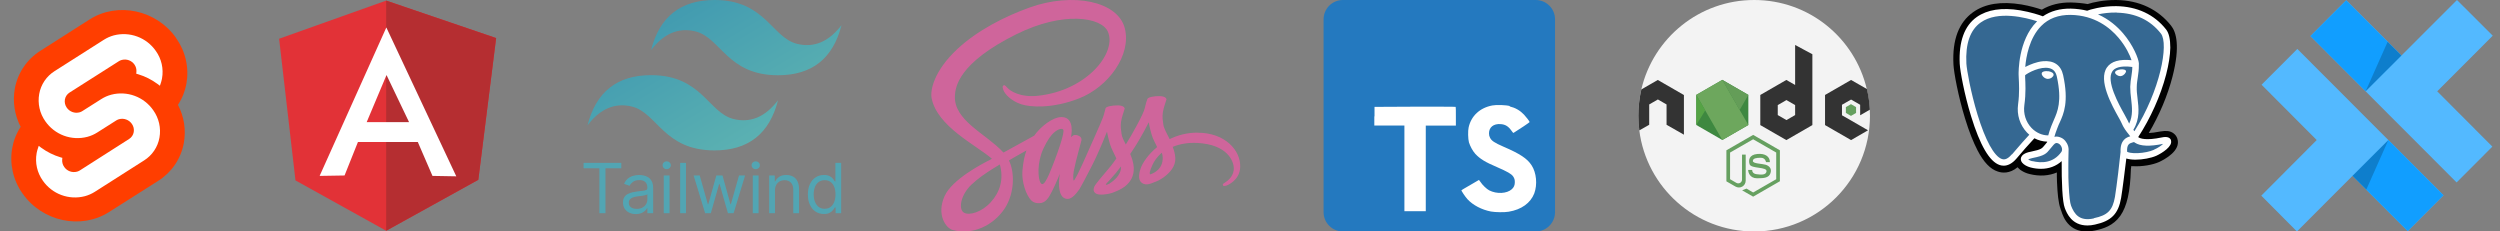 <svg width="270" height="25" viewBox="0 0 270 25" fill="none" xmlns="http://www.w3.org/2000/svg">
<rect x="0" y="0" width="270" height="25" fill="#808080" stroke="none"/>
<path d="M19.021 4.104C16.899 1.069 12.709 0.169 9.679 2.099L4.359 5.488C4.001 5.713 3.667 5.975 3.363 6.269C3.059 6.563 2.787 6.887 2.55 7.238C2.313 7.588 2.114 7.962 1.954 8.353C1.795 8.745 1.676 9.152 1.601 9.568C1.538 9.917 1.504 10.271 1.499 10.625C1.494 10.98 1.519 11.334 1.573 11.685C1.626 12.035 1.709 12.381 1.82 12.718C1.93 13.055 2.069 13.382 2.233 13.696C2.12 13.868 2.015 14.046 1.92 14.229C1.824 14.411 1.738 14.599 1.662 14.79C1.585 14.981 1.518 15.177 1.461 15.375C1.405 15.573 1.358 15.774 1.322 15.977C1.169 16.829 1.19 17.704 1.381 18.549C1.476 18.97 1.613 19.381 1.79 19.775C1.966 20.169 2.182 20.545 2.433 20.896C4.555 23.931 8.745 24.831 11.775 22.901L17.095 19.526C17.453 19.3 17.786 19.038 18.09 18.744C18.393 18.45 18.666 18.125 18.903 17.775C19.14 17.425 19.339 17.052 19.499 16.66C19.659 16.269 19.777 15.862 19.853 15.446C19.916 15.097 19.95 14.744 19.954 14.389C19.959 14.035 19.934 13.681 19.88 13.33C19.826 12.98 19.744 12.635 19.633 12.298C19.522 11.961 19.384 11.634 19.219 11.32C19.332 11.148 19.437 10.97 19.532 10.787C19.628 10.605 19.714 10.417 19.791 10.226C19.867 10.035 19.935 9.839 19.992 9.641C20.049 9.443 20.096 9.243 20.133 9.04C20.208 8.614 20.241 8.183 20.231 7.751C20.221 7.319 20.168 6.889 20.073 6.468C19.978 6.046 19.841 5.636 19.664 5.241C19.487 4.847 19.272 4.472 19.021 4.12" fill="#FF3E00"/>
<path d="M9.16 21.19C8.743 21.298 8.313 21.342 7.883 21.32C7.453 21.298 7.03 21.211 6.626 21.061C6.223 20.912 5.845 20.702 5.505 20.438C5.165 20.174 4.868 19.861 4.622 19.507C4.471 19.296 4.342 19.07 4.236 18.833C4.129 18.596 4.047 18.349 3.99 18.096C3.933 17.842 3.901 17.584 3.895 17.324C3.89 17.065 3.91 16.805 3.955 16.549C3.963 16.508 3.971 16.466 3.98 16.425C3.989 16.384 3.999 16.343 4.01 16.302C4.02 16.261 4.031 16.22 4.044 16.179C4.055 16.139 4.068 16.098 4.082 16.058L4.182 15.752L4.455 15.956C4.612 16.07 4.773 16.178 4.939 16.279C5.105 16.38 5.275 16.474 5.449 16.56C5.622 16.646 5.8 16.726 5.98 16.797C6.16 16.869 6.344 16.932 6.53 16.988L6.734 17.047L6.715 17.251C6.706 17.39 6.72 17.529 6.758 17.663C6.777 17.73 6.802 17.795 6.832 17.858C6.862 17.92 6.897 17.98 6.938 18.036C7.012 18.143 7.102 18.237 7.204 18.317C7.306 18.396 7.42 18.459 7.542 18.504C7.663 18.549 7.791 18.575 7.92 18.581C8.05 18.588 8.179 18.575 8.305 18.542C8.334 18.535 8.362 18.526 8.39 18.516C8.418 18.506 8.446 18.495 8.473 18.483C8.5 18.471 8.527 18.458 8.554 18.444C8.58 18.431 8.606 18.416 8.631 18.4L13.943 15.01C14.008 14.969 14.069 14.921 14.124 14.868C14.18 14.814 14.229 14.755 14.272 14.691C14.315 14.628 14.351 14.559 14.38 14.488C14.408 14.417 14.43 14.343 14.443 14.268C14.457 14.19 14.462 14.112 14.46 14.033C14.459 13.955 14.449 13.877 14.431 13.801C14.414 13.725 14.389 13.65 14.356 13.579C14.324 13.507 14.285 13.44 14.239 13.376C14.165 13.27 14.075 13.175 13.973 13.096C13.87 13.017 13.756 12.954 13.635 12.909C13.514 12.864 13.386 12.837 13.257 12.831C13.127 12.824 12.998 12.838 12.872 12.87C12.844 12.878 12.815 12.886 12.787 12.896C12.758 12.906 12.731 12.917 12.704 12.929C12.676 12.941 12.649 12.954 12.623 12.968C12.597 12.982 12.571 12.997 12.546 13.013L10.506 14.308C10.423 14.361 10.337 14.41 10.25 14.457C10.163 14.503 10.075 14.546 9.984 14.586C9.894 14.625 9.802 14.662 9.709 14.694C9.616 14.727 9.522 14.756 9.427 14.781C9.011 14.889 8.581 14.932 8.152 14.91C7.724 14.888 7.301 14.801 6.898 14.652C6.496 14.502 6.119 14.292 5.779 14.029C5.44 13.766 5.143 13.453 4.898 13.101C4.747 12.889 4.618 12.663 4.512 12.426C4.406 12.189 4.324 11.942 4.268 11.689C4.211 11.435 4.18 11.177 4.174 10.917C4.169 10.658 4.189 10.399 4.235 10.143C4.325 9.64 4.519 9.162 4.804 8.738C5.09 8.315 5.461 7.955 5.893 7.683L11.222 4.293C11.305 4.241 11.389 4.191 11.476 4.145C11.562 4.099 11.651 4.056 11.74 4.016C11.83 3.976 11.921 3.94 12.014 3.908C12.106 3.875 12.2 3.846 12.295 3.82C12.711 3.712 13.142 3.668 13.571 3.69C14 3.712 14.424 3.799 14.827 3.949C15.23 4.098 15.608 4.308 15.948 4.572C16.288 4.836 16.585 5.15 16.83 5.503C16.981 5.714 17.111 5.94 17.217 6.177C17.324 6.414 17.406 6.661 17.464 6.914C17.521 7.167 17.553 7.426 17.558 7.686C17.565 7.945 17.545 8.205 17.499 8.46C17.491 8.502 17.483 8.544 17.473 8.586C17.464 8.627 17.454 8.669 17.443 8.71C17.433 8.752 17.422 8.793 17.41 8.834C17.398 8.875 17.386 8.916 17.372 8.956L17.271 9.262L16.999 9.058C16.842 8.943 16.68 8.834 16.514 8.733C16.348 8.631 16.177 8.537 16.003 8.449C15.654 8.275 15.291 8.131 14.918 8.018L14.714 7.959L14.733 7.755C14.739 7.685 14.738 7.615 14.732 7.546C14.726 7.476 14.713 7.407 14.695 7.34C14.676 7.273 14.652 7.207 14.622 7.144C14.592 7.081 14.557 7.02 14.516 6.963C14.442 6.859 14.352 6.766 14.25 6.689C14.148 6.611 14.034 6.549 13.914 6.506C13.671 6.418 13.408 6.406 13.158 6.472C13.129 6.479 13.1 6.488 13.073 6.498C13.044 6.508 13.017 6.519 12.989 6.531C12.962 6.542 12.935 6.556 12.909 6.569C12.882 6.584 12.856 6.598 12.831 6.614L7.509 9.998C7.444 10.039 7.384 10.087 7.329 10.14C7.274 10.194 7.224 10.253 7.181 10.316C7.139 10.38 7.102 10.447 7.073 10.518C7.044 10.59 7.023 10.663 7.009 10.739C6.996 10.816 6.99 10.895 6.992 10.973C6.997 11.13 7.032 11.285 7.096 11.428C7.129 11.5 7.168 11.568 7.213 11.632C7.287 11.737 7.376 11.831 7.478 11.91C7.579 11.989 7.692 12.051 7.813 12.096C8.055 12.186 8.319 12.201 8.57 12.138C8.598 12.13 8.627 12.121 8.655 12.111C8.683 12.101 8.711 12.09 8.738 12.078C8.766 12.067 8.792 12.054 8.819 12.04C8.845 12.026 8.871 12.011 8.896 11.995L10.936 10.702C11.02 10.649 11.105 10.598 11.192 10.552C11.279 10.505 11.368 10.462 11.458 10.422C11.549 10.382 11.641 10.346 11.734 10.314C11.827 10.281 11.922 10.252 12.018 10.227C12.434 10.118 12.864 10.074 13.293 10.096C13.723 10.117 14.146 10.204 14.55 10.354C14.953 10.503 15.331 10.713 15.67 10.977C16.01 11.24 16.308 11.554 16.553 11.907C16.703 12.119 16.833 12.345 16.939 12.582C17.046 12.819 17.128 13.066 17.186 13.319C17.243 13.572 17.275 13.83 17.281 14.09C17.287 14.35 17.267 14.609 17.221 14.865C17.177 15.116 17.106 15.361 17.01 15.597C16.914 15.833 16.794 16.059 16.652 16.27C16.509 16.481 16.346 16.677 16.163 16.854C15.98 17.031 15.779 17.189 15.563 17.325L10.241 20.715C10.157 20.767 10.072 20.817 9.985 20.864C9.897 20.91 9.809 20.953 9.718 20.993C9.628 21.033 9.536 21.069 9.442 21.102C9.349 21.135 9.255 21.164 9.16 21.19Z" fill="white"/>
<g clip-path="url(#clip0_20_57)">
<path d="M30.144 4.184L41.707 0.064L53.582 4.111L51.659 19.41L41.707 24.921L31.911 19.483L30.144 4.184Z" fill="#E23237"/>
<path d="M53.582 4.111L41.707 0.064V24.921L51.659 19.419L53.582 4.111Z" fill="#B52E31"/>
<path d="M41.725 2.966L34.52 18.997L37.212 18.952L38.658 15.335H45.122L46.706 18.997L49.279 19.043L41.725 2.966ZM41.744 8.103L44.179 13.193H39.601L41.744 8.103Z" fill="white"/>
</g>
<path fill-rule="evenodd" clip-rule="evenodd" d="M70.313 5.415C71.23 1.805 73.514 0 77.174 0C82.658 0 83.346 4.059 86.089 4.737C87.914 5.185 89.519 4.507 90.885 2.712C89.968 6.322 87.684 8.127 84.025 8.127C78.54 8.127 77.852 4.069 75.109 3.391C73.285 2.942 71.679 3.62 70.313 5.415ZM63.452 13.532C64.37 9.922 66.653 8.117 70.313 8.117C75.798 8.117 76.486 12.176 79.228 12.854C81.053 13.303 82.658 12.625 84.025 10.83C83.107 14.44 80.823 16.244 77.164 16.244C71.679 16.244 70.991 12.186 68.249 11.508C66.424 11.059 64.818 11.737 63.452 13.532Z" fill="url(#paint0_linear_20_57)"/>
<path d="M63.025 18.176V17.592H67.1V18.176H65.391V23.025H64.733V18.176H63.025ZM68.675 23.121C68.416 23.121 68.182 23.072 67.972 22.975C67.761 22.876 67.594 22.733 67.47 22.548C67.347 22.36 67.285 22.134 67.285 21.869C67.285 21.635 67.331 21.446 67.423 21.301C67.514 21.154 67.638 21.039 67.791 20.956C67.945 20.873 68.115 20.811 68.301 20.77C68.488 20.728 68.676 20.694 68.866 20.669C69.113 20.638 69.314 20.614 69.468 20.598C69.623 20.58 69.737 20.551 69.807 20.51C69.88 20.47 69.916 20.399 69.916 20.298V20.277C69.916 20.015 69.844 19.812 69.701 19.667C69.56 19.522 69.345 19.449 69.057 19.449C68.758 19.449 68.523 19.515 68.354 19.646C68.184 19.776 68.064 19.916 67.996 20.065L67.401 19.852C67.507 19.605 67.649 19.412 67.826 19.274C68.004 19.134 68.199 19.037 68.409 18.982C68.622 18.926 68.83 18.898 69.035 18.898C69.166 18.898 69.317 18.913 69.486 18.945C69.658 18.975 69.823 19.038 69.982 19.134C70.143 19.229 70.277 19.373 70.383 19.566C70.489 19.759 70.542 20.017 70.542 20.341V23.025H69.916V22.473H69.884C69.842 22.562 69.771 22.656 69.672 22.757C69.573 22.858 69.441 22.944 69.277 23.015C69.112 23.085 68.912 23.121 68.675 23.121ZM68.77 22.558C69.018 22.558 69.226 22.51 69.396 22.412C69.568 22.315 69.697 22.189 69.784 22.036C69.872 21.882 69.916 21.72 69.916 21.55V20.977C69.89 21.009 69.831 21.038 69.741 21.065C69.653 21.09 69.55 21.112 69.433 21.131C69.318 21.149 69.206 21.165 69.096 21.179C68.989 21.191 68.901 21.202 68.834 21.211C68.671 21.232 68.519 21.266 68.378 21.314C68.238 21.36 68.125 21.43 68.038 21.524C67.953 21.616 67.911 21.741 67.911 21.9C67.911 22.118 67.991 22.282 68.152 22.394C68.315 22.503 68.521 22.558 68.77 22.558ZM71.685 23.025V18.951H72.311V23.025H71.685ZM72.003 18.271C71.881 18.271 71.776 18.23 71.688 18.147C71.601 18.064 71.558 17.964 71.558 17.847C71.558 17.73 71.601 17.63 71.688 17.547C71.776 17.464 71.881 17.423 72.003 17.423C72.125 17.423 72.23 17.464 72.316 17.547C72.405 17.63 72.449 17.73 72.449 17.847C72.449 17.964 72.405 18.064 72.316 18.147C72.23 18.23 72.125 18.271 72.003 18.271ZM74.084 17.592V23.025H73.457V17.592H74.084ZM76.153 23.025L74.912 18.951H75.57L76.45 22.07H76.493L77.363 18.951H78.031L78.891 22.059H78.933L79.814 18.951H80.472L79.23 23.025H78.615L77.724 19.895H77.66L76.769 23.025H76.153ZM81.299 23.025V18.951H81.926V23.025H81.299ZM81.618 18.271C81.496 18.271 81.391 18.23 81.302 18.147C81.216 18.064 81.172 17.964 81.172 17.847C81.172 17.73 81.216 17.63 81.302 17.547C81.391 17.464 81.496 17.423 81.618 17.423C81.74 17.423 81.844 17.464 81.931 17.547C82.019 17.63 82.064 17.73 82.064 17.847C82.064 17.964 82.019 18.064 81.931 18.147C81.844 18.23 81.74 18.271 81.618 18.271ZM83.698 20.574V23.025H83.072V18.951H83.677V19.587H83.73C83.826 19.38 83.971 19.214 84.165 19.088C84.36 18.961 84.611 18.898 84.918 18.898C85.194 18.898 85.436 18.954 85.643 19.067C85.85 19.179 86.01 19.349 86.125 19.577C86.24 19.803 86.298 20.09 86.298 20.436V23.025H85.672V20.479C85.672 20.158 85.589 19.909 85.422 19.73C85.256 19.55 85.028 19.46 84.738 19.46C84.538 19.46 84.36 19.503 84.202 19.59C84.047 19.677 83.924 19.803 83.834 19.969C83.743 20.136 83.698 20.337 83.698 20.574ZM88.98 23.11C88.641 23.11 88.341 23.024 88.081 22.853C87.821 22.679 87.618 22.435 87.471 22.121C87.324 21.804 87.251 21.43 87.251 20.998C87.251 20.57 87.324 20.199 87.471 19.884C87.618 19.57 87.822 19.326 88.084 19.155C88.346 18.983 88.648 18.898 88.991 18.898C89.256 18.898 89.466 18.942 89.62 19.03C89.775 19.117 89.894 19.216 89.975 19.327C90.058 19.437 90.123 19.527 90.169 19.598H90.222V17.592H90.848V23.025H90.243V22.399H90.169C90.123 22.473 90.057 22.567 89.972 22.68C89.888 22.792 89.766 22.892 89.609 22.98C89.452 23.067 89.242 23.11 88.98 23.11ZM89.065 22.548C89.316 22.548 89.529 22.482 89.702 22.351C89.875 22.219 90.007 22.036 90.097 21.802C90.187 21.567 90.233 21.296 90.233 20.988C90.233 20.684 90.188 20.418 90.1 20.189C90.011 19.959 89.881 19.781 89.707 19.654C89.534 19.524 89.32 19.46 89.065 19.46C88.8 19.46 88.579 19.528 88.402 19.664C88.227 19.799 88.095 19.982 88.007 20.213C87.92 20.443 87.877 20.701 87.877 20.988C87.877 21.278 87.921 21.541 88.01 21.778C88.1 22.014 88.232 22.201 88.407 22.341C88.584 22.479 88.804 22.548 89.065 22.548Z" fill="#52A5B3"/>
<path d="M129.341 14.323C128.177 14.323 127.167 14.609 126.322 15.026C126.014 14.411 125.696 13.862 125.641 13.467C125.586 12.995 125.509 12.709 125.586 12.149C125.663 11.589 125.981 10.799 125.981 10.733C125.981 10.678 125.904 10.392 125.234 10.381C124.565 10.37 123.983 10.513 123.917 10.689C123.851 10.864 123.719 11.271 123.631 11.688C123.51 12.303 122.292 14.466 121.589 15.608C121.358 15.169 121.161 14.774 121.128 14.466C121.073 13.994 120.996 13.708 121.073 13.148C121.15 12.588 121.468 11.798 121.468 11.732C121.468 11.677 121.391 11.392 120.721 11.38C120.051 11.38 119.469 11.512 119.404 11.688C119.338 11.864 119.272 12.281 119.118 12.687C118.986 13.094 117.35 16.717 116.933 17.662C116.713 18.145 116.527 18.529 116.395 18.793C116.263 19.056 116.395 18.815 116.373 18.837C116.252 19.056 116.186 19.177 116.186 19.177C116.098 19.342 115.999 19.506 115.956 19.506C115.923 19.506 115.857 19.067 115.967 18.474C116.208 17.211 116.79 15.257 116.79 15.18C116.79 15.147 116.9 14.806 116.417 14.631C115.945 14.455 115.769 14.752 115.736 14.752C115.703 14.752 115.659 14.851 115.659 14.851C115.659 14.851 116.186 12.643 114.649 12.643C113.683 12.643 112.354 13.697 111.695 14.653C111.278 14.883 110.388 15.367 109.455 15.883C109.092 16.08 108.73 16.289 108.379 16.476L108.302 16.399C106.435 14.411 102.987 13.006 103.13 10.337C103.185 9.371 103.525 6.801 109.751 3.705C114.857 1.168 118.942 1.86 119.645 3.408C120.655 5.626 117.46 9.744 112.156 10.337C110.136 10.568 109.071 9.788 108.807 9.492C108.521 9.184 108.489 9.173 108.379 9.228C108.214 9.316 108.313 9.591 108.379 9.755C108.532 10.162 109.191 10.897 110.289 11.26C111.256 11.578 113.628 11.754 116.494 10.645C119.711 9.404 122.215 5.945 121.479 3.057C120.732 0.114 115.857 -0.841 111.245 0.795C108.5 1.772 105.535 3.299 103.393 5.297C100.857 7.669 100.451 9.744 100.615 10.601C101.208 13.665 105.436 15.674 107.127 17.145C107.039 17.189 106.962 17.233 106.896 17.277C106.051 17.695 102.822 19.386 102.021 21.165C101.109 23.185 102.164 24.634 102.866 24.832C105.041 25.436 107.27 24.349 108.478 22.559C109.674 20.769 109.532 18.441 108.983 17.376L108.961 17.332L109.631 16.937C110.059 16.684 110.487 16.443 110.86 16.245C110.652 16.816 110.498 17.486 110.421 18.463C110.333 19.605 110.795 21.099 111.42 21.681C111.695 21.933 112.024 21.944 112.222 21.944C112.936 21.944 113.265 21.351 113.628 20.637C114.067 19.77 114.462 18.771 114.462 18.771C114.462 18.771 113.968 21.483 115.308 21.483C115.802 21.483 116.285 20.846 116.505 20.528C116.505 20.528 116.516 20.517 116.549 20.473C116.57 20.429 116.603 20.396 116.625 20.352C116.823 20 117.262 19.221 117.91 17.936C118.756 16.278 119.557 14.214 119.557 14.214C119.557 14.214 119.634 14.719 119.876 15.553C120.018 16.047 120.337 16.585 120.568 17.113C120.37 17.387 120.26 17.541 120.26 17.541C120.106 17.76 119.931 17.98 119.744 18.2C119.074 18.99 118.284 19.902 118.185 20.165C118.064 20.473 118.086 20.703 118.327 20.879C118.503 21.011 118.822 21.033 119.151 21.011C119.755 20.967 120.172 20.824 120.381 20.725C120.71 20.605 121.073 20.429 121.435 20.176C122.083 19.693 122.489 19.012 122.445 18.101C122.423 17.596 122.259 17.102 122.061 16.629C122.116 16.541 122.182 16.465 122.237 16.366C123.269 14.861 124.059 13.203 124.059 13.203C124.059 13.203 124.136 13.708 124.378 14.543C124.499 14.971 124.751 15.432 124.971 15.883C124.005 16.673 123.401 17.585 123.192 18.178C122.808 19.287 123.104 19.792 123.675 19.902C123.928 19.957 124.29 19.836 124.565 19.715C124.905 19.605 125.311 19.419 125.696 19.133C126.344 18.65 126.969 17.98 126.936 17.08C126.915 16.662 126.805 16.256 126.651 15.861C127.475 15.52 128.529 15.323 129.879 15.487C132.778 15.828 133.349 17.64 133.24 18.397C133.13 19.155 132.526 19.572 132.317 19.704C132.119 19.825 132.054 19.869 132.065 19.968C132.087 20.099 132.185 20.099 132.361 20.066C132.603 20.023 133.887 19.451 133.942 18.057C134.019 16.267 132.317 14.312 129.308 14.334L129.341 14.323ZM106.984 21.856C106.029 22.91 104.678 23.306 104.107 22.965C103.492 22.603 103.734 21.066 104.909 19.946C105.623 19.265 106.556 18.639 107.171 18.255C107.303 18.167 107.511 18.046 107.764 17.892C107.808 17.87 107.83 17.848 107.83 17.848C107.874 17.826 107.929 17.793 107.983 17.76C108.423 19.353 108.005 20.747 106.995 21.845L106.984 21.856ZM113.99 17.091C113.661 17.903 112.958 20 112.53 19.88C112.167 19.781 111.948 18.2 112.453 16.64C112.716 15.85 113.265 14.916 113.595 14.554C114.122 13.972 114.693 13.774 114.835 14.016C115 14.323 114.188 16.596 113.979 17.102L113.99 17.091ZM119.766 19.858C119.623 19.935 119.491 19.979 119.437 19.946C119.393 19.924 119.491 19.825 119.491 19.825C119.491 19.825 120.216 19.045 120.502 18.694C120.666 18.485 120.864 18.244 121.073 17.969V18.046C121.073 18.979 120.172 19.605 119.766 19.869V19.858ZM124.224 18.837C124.125 18.76 124.136 18.518 124.488 17.76C124.619 17.464 124.938 16.959 125.476 16.487C125.542 16.684 125.575 16.871 125.575 17.047C125.575 18.222 124.729 18.661 124.224 18.837Z" fill="#CF659B"/>
<path d="M165.855 0H145.035C143.88 0 142.945 0.936 142.945 2.09V22.91C142.945 24.064 143.88 25 145.035 25H165.855C167.009 25 167.945 24.064 167.945 22.91V2.09C167.945 0.936 167.009 0 165.855 0Z" fill="#2479BF"/>
<path d="M148.426 12.538V13.556H151.676V22.812H153.984V13.567H157.234V12.571C157.234 12.013 157.234 11.554 157.212 11.543C157.212 11.521 155.232 11.521 152.825 11.521L148.448 11.543V12.571H148.426V12.538ZM163.032 11.488C163.667 11.641 164.159 11.926 164.597 12.385C164.827 12.637 165.177 13.074 165.199 13.184C165.199 13.217 164.116 13.95 163.459 14.354C163.437 14.376 163.339 14.267 163.229 14.103C162.901 13.643 162.573 13.435 162.059 13.403C161.304 13.348 160.811 13.742 160.811 14.398C160.811 14.595 160.844 14.716 160.921 14.869C161.085 15.208 161.402 15.416 162.376 15.842C164.159 16.608 164.936 17.122 165.407 17.845C165.943 18.654 166.052 19.934 165.702 20.886C165.297 21.926 164.323 22.637 162.934 22.866C162.496 22.943 161.501 22.932 161.03 22.845C160.035 22.659 159.072 22.155 158.481 21.51C158.251 21.258 157.803 20.591 157.835 20.547L158.076 20.394L159.017 19.847L159.728 19.431L159.892 19.65C160.1 19.978 160.56 20.416 160.833 20.558C161.643 20.974 162.737 20.919 163.273 20.438C163.503 20.23 163.601 20 163.601 19.683C163.601 19.398 163.558 19.267 163.415 19.048C163.218 18.775 162.814 18.545 161.687 18.052C160.396 17.506 159.838 17.155 159.334 16.619C159.039 16.291 158.776 15.788 158.645 15.372C158.547 15.011 158.525 14.125 158.612 13.764C158.886 12.516 159.827 11.641 161.172 11.389C161.61 11.302 162.639 11.335 163.076 11.455H163.065L163.032 11.488Z" fill="white"/>
<path d="M201.956 12.495C201.956 19.398 196.354 25 189.45 25C183.076 25 177.816 20.236 177.044 14.072C176.978 13.553 176.945 13.024 176.945 12.495C176.945 11.524 177.055 10.565 177.265 9.649C178.555 4.124 183.517 0 189.45 0C195.383 0 200.313 4.102 201.614 9.616C201.79 10.344 201.89 11.094 201.934 11.844C201.945 12.064 201.956 12.285 201.956 12.505V12.495Z" fill="#F3F3F3"/>
<path d="M188.822 13.498V10.245L186.01 8.624L183.198 10.245V13.498L186.01 15.119L188.822 13.498Z" fill="#3E8840"/>
<path d="M199.916 13.013L201.746 14.072L199.916 15.13L197.104 13.509V10.256L199.916 8.635L201.625 9.616C201.802 10.344 201.901 11.094 201.945 11.844L200.897 12.45V11.315L199.916 10.752L198.934 11.315V12.45L199.916 13.013Z" fill="#333333"/>
<path d="M200.456 12.197V11.568L199.905 11.248L199.353 11.568V12.197L199.905 12.517L200.456 12.197Z" fill="#66A060"/>
<path d="M181.863 10.256V14.546L179.988 13.476V11.281L179.051 10.741L178.114 11.281V13.476L177.044 14.082C176.978 13.564 176.945 13.035 176.945 12.505C176.945 11.524 177.055 10.576 177.265 9.66L179.04 8.635L181.852 10.256H181.863Z" fill="#333333"/>
<path d="M186.01 8.624L188.822 13.498L186.01 15.119L183.198 10.245L186.01 8.624Z" fill="#6DA75D"/>
<path d="M183.198 13.498L184.168 11.921L183.198 10.245V13.498Z" fill="#55A345"/>
<path d="M187.884 11.877L188.822 10.256L186.01 8.635L187.884 11.888V11.877Z" fill="#649D58"/>
<path d="M193.873 4.863V9.175L192.924 8.635L190.112 10.256V13.509L192.924 15.13L195.736 13.509V5.856L193.862 4.852L193.873 4.863ZM193.873 12.428L192.935 12.969L191.998 12.428V11.348L192.935 10.807L193.873 11.348V12.428Z" fill="#333333"/>
<path d="M190.73 17.512C190.73 17.512 190.675 17.038 190.167 17.038C189.66 17.038 189.307 17.104 189.307 17.391C189.307 17.677 190.3 17.677 190.675 17.788C191.049 17.898 191.38 18.185 191.215 18.692C191.049 19.199 190.542 19.255 189.759 19.255C188.976 19.255 188.8 18.604 188.8 18.35H189.241C189.241 18.35 189.186 18.747 189.704 18.813C190.222 18.88 190.719 18.913 190.785 18.516C190.873 17.986 189.109 18.251 188.954 17.733C188.822 17.292 188.899 16.718 189.781 16.63C190.664 16.542 191.149 16.928 191.149 17.512H190.73Z" fill="#66A060"/>
<path d="M186.451 19.585L187.432 20.148C187.929 20.434 188.535 20.082 188.535 19.508V16.696H188.138V19.398C188.138 19.707 187.807 19.905 187.532 19.751L186.848 19.354V16.476L189.34 15.042L191.832 16.476V19.354L189.34 20.787L188.623 20.368L188.149 20.556L189.34 21.239L192.229 19.574V16.233L189.34 14.568L186.451 16.233V19.574V19.585Z" fill="#66A060"/>
<path d="M235.155 14.975C235.014 14.538 234.633 14.227 234.14 14.157C233.9 14.129 233.646 14.143 233.322 14.199C232.772 14.312 232.363 14.354 232.067 14.368C233.195 12.465 234.111 10.308 234.633 8.263C235.479 4.964 235.028 3.469 234.492 2.792C233.082 1.002 231.038 0.029 228.556 0.001C227.231 -0.014 226.074 0.24 225.468 0.438C224.904 0.339 224.298 0.283 223.663 0.268C222.479 0.254 221.421 0.508 220.519 1.044C220.025 0.875 219.222 0.635 218.305 0.48C216.134 0.127 214.385 0.395 213.102 1.312C211.551 2.412 210.832 4.301 210.973 6.966C211.015 7.812 211.481 10.378 212.228 12.803C212.651 14.199 213.116 15.355 213.582 16.258C214.244 17.527 214.963 18.274 215.767 18.528C216.218 18.683 217.036 18.782 217.896 18.063C218.009 18.19 218.15 18.331 218.347 18.444C218.587 18.599 218.897 18.726 219.194 18.796C220.265 19.064 221.28 18.993 222.14 18.627C222.14 18.782 222.14 18.923 222.14 19.05C222.14 19.261 222.14 19.459 222.155 19.642C222.211 20.911 222.296 21.898 222.549 22.589C222.549 22.631 222.578 22.688 222.606 22.744C222.733 23.139 222.944 23.787 223.494 24.309C224.058 24.845 224.735 25 225.355 25C225.665 25 225.962 24.958 226.229 24.901C227.16 24.704 228.218 24.394 228.993 23.308C229.712 22.279 230.065 20.728 230.135 18.274L230.163 18.077V17.95H230.389C231.334 18.006 232.504 17.809 233.209 17.485C233.773 17.217 235.578 16.272 235.155 14.975Z" fill="#010101"/>
<path d="M233.533 15.229C230.713 15.807 230.516 14.848 230.516 14.848C233.505 10.421 234.746 4.809 233.674 3.427C230.741 -0.324 225.651 1.453 225.567 1.495H225.539C224.975 1.382 224.354 1.312 223.649 1.298C222.366 1.284 221.407 1.636 220.66 2.186C220.66 2.186 211.594 -1.55 212.017 6.881C212.101 8.672 214.583 20.46 217.544 16.892C218.629 15.595 219.673 14.495 219.673 14.495C220.195 14.834 220.815 15.017 221.464 14.947L221.52 14.904C221.506 15.059 221.52 15.229 221.534 15.412C220.773 16.258 220.998 16.413 219.475 16.723C217.939 17.048 218.841 17.612 219.433 17.753C220.152 17.936 221.816 18.19 222.93 16.61L222.888 16.794C223.184 17.034 223.395 18.345 223.367 19.543C223.339 20.742 223.311 21.56 223.55 22.194C223.79 22.829 224.016 24.281 226.018 23.844C227.696 23.491 228.556 22.561 228.683 21.01C228.767 19.91 228.965 20.065 228.979 19.078L229.134 18.613C229.317 17.118 229.162 16.639 230.192 16.864L230.445 16.892C231.207 16.921 232.194 16.766 232.786 16.498C234.041 15.92 234.788 14.947 233.547 15.2" fill="#356892"/>
<path d="M221.196 7.699C220.942 7.657 220.716 7.699 220.589 7.784C220.519 7.84 220.505 7.897 220.505 7.925C220.491 8.024 220.561 8.15 220.603 8.207C220.73 8.376 220.914 8.489 221.097 8.517C221.125 8.517 221.153 8.517 221.182 8.517C221.492 8.517 221.774 8.277 221.788 8.094C221.816 7.868 221.492 7.727 221.182 7.685M229.613 7.685C229.585 7.516 229.275 7.46 228.979 7.502C228.683 7.544 228.401 7.671 228.429 7.854C228.443 7.995 228.697 8.221 228.979 8.221C229.007 8.221 229.021 8.221 229.049 8.221C229.247 8.193 229.388 8.066 229.458 7.995C229.557 7.883 229.613 7.77 229.613 7.685Z" fill="white"/>
<path d="M234.478 15.158C234.365 14.834 234.027 14.721 233.449 14.848C231.743 15.2 231.122 14.961 230.925 14.806C232.25 12.775 233.35 10.336 233.942 8.052C234.224 6.966 234.379 5.965 234.393 5.147C234.393 4.245 234.252 3.582 233.942 3.187C232.673 1.566 230.798 0.691 228.542 0.663C226.991 0.649 225.68 1.044 225.412 1.157C224.876 1.03 224.284 0.945 223.649 0.931C222.479 0.917 221.478 1.185 220.632 1.763C220.265 1.622 219.335 1.312 218.178 1.114C216.19 0.79 214.625 1.044 213.497 1.834C212.158 2.778 211.537 4.484 211.65 6.881C211.692 7.685 212.143 10.167 212.877 12.55C213.836 15.68 214.865 17.456 215.965 17.823C216.092 17.865 216.247 17.894 216.402 17.894C216.797 17.894 217.29 17.71 217.798 17.104C218.418 16.357 219.067 15.638 219.715 14.933C220.138 15.158 220.618 15.285 221.097 15.299V15.341C221.012 15.44 220.942 15.539 220.857 15.638C220.519 16.061 220.448 16.145 219.377 16.371C219.067 16.427 218.263 16.596 218.249 17.174C218.249 17.795 219.208 18.063 219.32 18.091C219.701 18.19 220.082 18.232 220.434 18.232C221.294 18.232 222.056 17.95 222.662 17.4C222.648 19.628 222.733 21.813 223.001 22.476C223.212 23.026 223.748 24.351 225.44 24.351C225.694 24.351 225.962 24.323 226.258 24.253C228.02 23.872 228.782 23.096 229.078 21.39C229.233 20.474 229.501 18.288 229.642 17.118C229.91 17.203 230.262 17.245 230.629 17.245C231.404 17.245 232.307 17.076 232.885 16.822C233.519 16.526 234.661 15.807 234.464 15.172L234.478 15.158ZM230.29 7.234C230.29 7.586 230.234 7.897 230.192 8.221C230.135 8.573 230.079 8.94 230.065 9.377C230.065 9.814 230.107 10.251 230.163 10.688C230.262 11.563 230.375 12.465 229.952 13.353C229.881 13.226 229.825 13.1 229.769 12.973C229.712 12.846 229.599 12.648 229.444 12.366C228.838 11.281 227.414 8.729 228.147 7.685C228.359 7.375 228.908 7.051 230.304 7.234H230.29ZM228.612 1.368C230.643 1.411 232.236 2.172 233.378 3.624C234.252 4.738 233.294 9.8 230.516 14.171L230.431 14.058L230.403 14.016C231.122 12.832 230.981 11.661 230.854 10.618C230.798 10.195 230.756 9.786 230.77 9.405C230.77 9.011 230.84 8.658 230.883 8.334C230.939 7.925 231.009 7.502 230.995 6.994C230.995 6.938 231.009 6.881 230.995 6.811C230.953 6.332 230.403 4.893 229.289 3.596C228.683 2.891 227.795 2.087 226.582 1.552C227.104 1.439 227.823 1.34 228.612 1.354V1.368ZM217.276 16.667C216.712 17.344 216.331 17.217 216.204 17.174C215.372 16.892 214.414 15.144 213.568 12.366C212.834 9.955 212.411 7.544 212.369 6.867C212.256 4.724 212.778 3.229 213.92 2.426C215.767 1.114 218.799 1.904 220.011 2.299C219.997 2.313 219.969 2.327 219.955 2.355C217.953 4.372 218.009 7.826 218.009 8.038C218.009 8.122 218.009 8.235 218.023 8.39C218.051 8.968 218.122 10.054 217.953 11.267C217.798 12.409 218.15 13.508 218.912 14.312C218.996 14.397 219.067 14.467 219.165 14.552C218.827 14.918 218.08 15.736 217.29 16.681L217.276 16.667ZM219.405 13.819C218.785 13.17 218.503 12.268 218.63 11.351C218.813 10.054 218.742 8.94 218.714 8.334C218.714 8.249 218.714 8.179 218.714 8.122C219.01 7.868 220.364 7.135 221.323 7.361C221.76 7.46 222.028 7.756 222.14 8.277C222.719 10.942 222.211 12.056 221.816 12.959C221.732 13.142 221.661 13.311 221.591 13.494L221.534 13.635C221.407 13.988 221.28 14.312 221.21 14.622C220.547 14.622 219.913 14.34 219.419 13.833L219.405 13.819ZM219.504 17.414C219.306 17.372 219.137 17.287 219.038 17.217C219.123 17.174 219.278 17.118 219.532 17.062C220.801 16.808 220.998 16.61 221.421 16.075C221.52 15.948 221.633 15.807 221.788 15.638C222.014 15.384 222.126 15.426 222.31 15.497C222.465 15.567 222.62 15.75 222.676 15.962C222.704 16.061 222.733 16.258 222.634 16.399C221.746 17.654 220.434 17.626 219.504 17.4V17.414ZM226.131 23.59C224.58 23.928 224.03 23.125 223.677 22.222C223.438 21.644 223.325 19.008 223.409 16.103C223.409 16.061 223.409 16.032 223.395 15.99C223.395 15.92 223.367 15.849 223.353 15.779C223.226 15.356 222.93 15.003 222.578 14.862C222.437 14.806 222.183 14.693 221.873 14.777C221.943 14.509 222.056 14.199 222.183 13.861L222.239 13.72C222.296 13.565 222.366 13.396 222.451 13.226C222.874 12.296 223.452 11.013 222.817 8.108C222.578 7.022 221.802 6.501 220.618 6.614C219.913 6.684 219.25 6.98 218.926 7.135C218.855 7.178 218.799 7.206 218.728 7.234C218.813 6.148 219.165 4.104 220.448 2.806C221.252 1.989 222.324 1.594 223.635 1.608C226.215 1.65 227.865 2.976 228.796 4.075C229.599 5.02 230.036 5.979 230.206 6.501C228.894 6.374 228.006 6.628 227.555 7.276C226.568 8.672 228.091 11.393 228.824 12.705C228.951 12.944 229.078 13.156 229.106 13.241C229.346 13.819 229.656 14.199 229.881 14.481C229.952 14.566 230.022 14.65 230.065 14.721C229.67 14.834 228.965 15.102 229.021 16.413C228.965 17.076 228.598 20.164 228.415 21.264C228.161 22.702 227.639 23.252 226.145 23.562L226.131 23.59ZM232.603 16.188C232.194 16.371 231.517 16.512 230.883 16.54C230.177 16.568 229.811 16.455 229.726 16.385C229.684 15.567 229.994 15.482 230.318 15.384C230.375 15.37 230.417 15.356 230.474 15.341C230.502 15.37 230.53 15.384 230.572 15.412C231.15 15.793 232.166 15.835 233.604 15.539H233.618C233.421 15.722 233.096 15.962 232.617 16.173L232.603 16.188Z" fill="white"/>
<g clip-path="url(#clip1_20_57)">
<path d="M248.112 5.285L244.249 9.152L250.205 15.126L244.219 21.131L248.069 25L254.068 18.994L260.034 24.957L263.897 21.09L248.112 5.285Z" fill="#53B9FF"/>
<path d="M257.941 15.126L254.068 18.994L260.035 24.957L263.897 21.09L257.941 15.126Z" fill="#119EFF"/>
<path d="M257.941 15.126L254.068 18.994L255.559 20.476L257.941 15.126Z" fill="black" fill-opacity="0.2"/>
<path d="M263.219 9.862L269.218 3.855L265.354 0L259.357 5.994L253.39 0.03L249.528 3.898L265.313 19.703L269.176 15.835L263.219 9.862Z" fill="#53B9FF"/>
<path d="M255.484 9.862L259.357 5.995L253.39 0.031L249.528 3.898L255.484 9.862Z" fill="#119EFF"/>
<path d="M255.484 9.862L259.357 5.994L257.866 4.511L255.484 9.862Z" fill="black" fill-opacity="0.2"/>
</g>
<defs>
<linearGradient id="paint0_linear_20_57" x1="63.592" y1="-14.509" x2="90.746" y2="30.734" gradientUnits="userSpaceOnUse">
<stop stop-color="#2683AF"/>
<stop offset="1" stop-color="#77C9B3"/>
</linearGradient>
<clipPath id="clip0_20_57">
<rect width="23.53" height="25" fill="white" transform="translate(30.134)"/>
</clipPath>
<clipPath id="clip1_20_57">
<rect width="25" height="25" fill="white" transform="translate(244.219)"/>
</clipPath>
</defs>
</svg>
